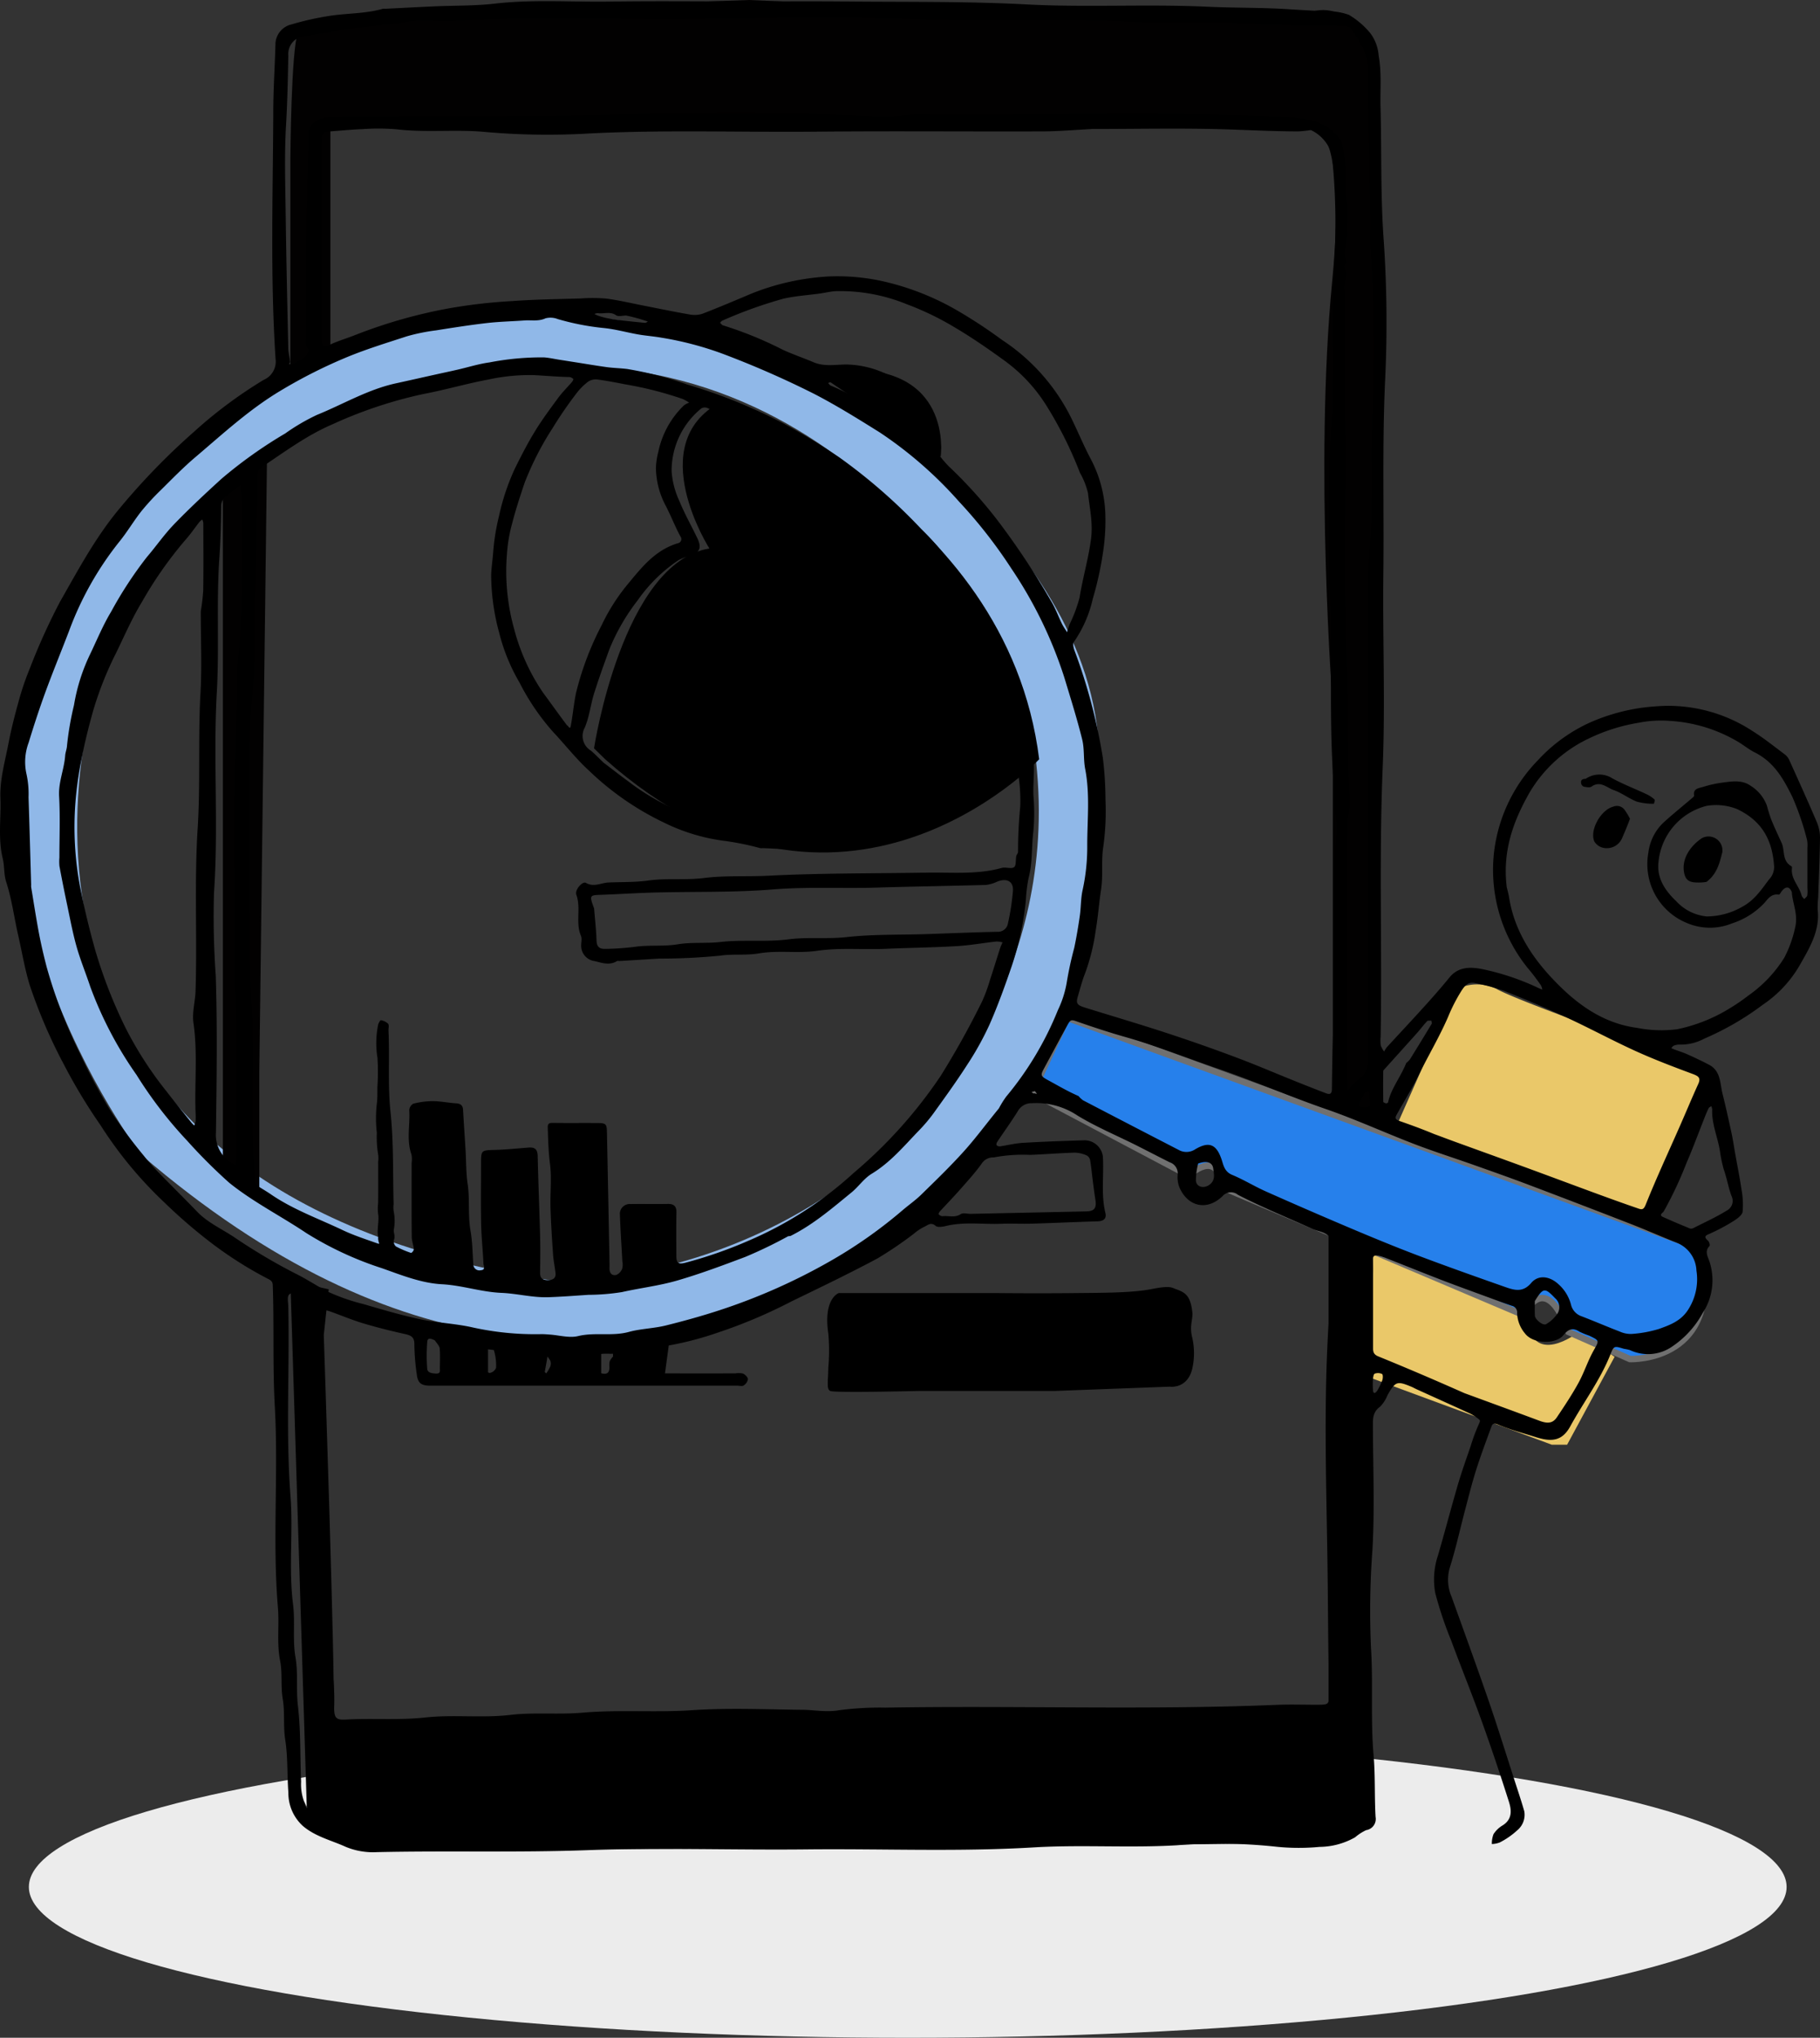 <svg xmlns="http://www.w3.org/2000/svg" width="283.704" height="317.486" viewBox="0 0 283.704 317.486"><rect x="0" y="0" width="283.704" height="317.486" fill="#333333" stroke="none"/><defs><style>.a{fill:#ececec;}.b{fill:#eac869;}.c{fill:#90b8e8;}.d{fill:#2680eb;stroke:#707070;}.e{fill:#020101;}</style></defs><g transform="translate(13619.5 17418.486)"><g transform="translate(-13619.5 -17418.486)"><path d="M8548.02,2103.219l.678,4.719,6.662,1.016v-5.737Z" transform="translate(-8461.646 -1893.54)"></path><ellipse class="a" cx="137" cy="23.5" rx="137" ry="23.5" transform="translate(4.5 270.486)"></ellipse><path class="b" d="M8873.82,2088.78v19.533l27.844,10.27h2.4l7.4-13.693-5.66-3.826s-7.4,5.84-8.054-2.618Z" transform="translate(-8659.778 -1893.5)"></path><path class="b" d="M8883.4,1996.988l9.713-21.94a6.919,6.919,0,0,1,6.194,0c3.015,1.7,20.429,7.9,20.429,7.9l13.4,6.35-5.526,14.251-4.186,8.984-36.169-13.011Z" transform="translate(-8665.975 -1820.946)"></path><path class="c" d="M8347.883,1813.87l8.151,4.326c-9.033,19.073-20.543,87.845,68.463,101.02,0,0,37.895,1.18,63.012-33.033l8.371,4.523s-55.079,78.259-135.935,8.848C8359.945,1899.552,8325.41,1854.378,8347.883,1813.87Z" transform="translate(-8337.942 -1719.641)"></path><path class="c" d="M8364.034,1737.743l-6.7-5.649s30.957-70.059,115.776-37.418c0,0,45.825,24.382,46.486,60.563s-9.471,49.355-9.471,49.355l-7.49,10.225-8.373-7.276s20.827-21.954,14.789-56.463c-.917-5.242-4.113-10.164-6.416-16.094,0,0-28.2-53.484-86.144-37.95,0,0-29.963,4.916-45.6,28.9Z" transform="translate(-8348.216 -1637.118)"></path><path class="d" d="M8741.34,1999.4l24.382,12.89s4.57-4.43,5.224,1.812l47.02,19.935s3.267-7.45,6.967,2.618l9.578,4.229s15.021.6,10.885-17.318l-98.611-35.843Z" transform="translate(-8580.432 -1829.14)"></path><path d="M549.932,1418.445a35.079,35.079,0,0,0,4.924-.036c4.87-.721,9.755-.192,14.629-.323a33.88,33.88,0,0,1,4.566.367c1.688.188,1.6,1.7,1.864,2.758a9.3,9.3,0,0,1-.249,2.737c-.064.819-.041,1.645-.085,2.466a2.957,2.957,0,0,1-2.7,2.787c-2.375.157-4.753.348-7.131.363-1.785.013-3.6-.5-5.35-.3-4.68.534-9.36.288-14.038.308-2.772.01-5.544-.2-8.312-.381a8.393,8.393,0,0,1-2.315-.569c-1.775-.656-2.455-1.663-1.922-3.523a15.377,15.377,0,0,0,.326-3.89c.076-2.23,1.369-3.147,3.606-2.541a5.231,5.231,0,0,0,1.509.154c3.5-.111,6.989-.246,10.681-.375m-13.814,7.112c.456.448.859,1.207,1.375,1.288a35.59,35.59,0,0,0,5.35.425c9.6.036,19.2.017,28.795.017.395,0,.791-.025,1.183.006.706.056.96-.31,1.207-.911a10.154,10.154,0,0,0,.35-4.077,5.914,5.914,0,0,0-.377-1.571c-.231-.786-.878-.777-1.543-.755-7.569.24-15.146-.384-22.72.336-3.126.3-6.306.05-9.462.05-.92,0-1.99.286-2.722-.077-.824-.406-.866.021-1.032.434-.575,1.44-.387,2.96-.4,4.836Z" transform="translate(-451.22 -1148.455)"></path><path d="M767.533,1033.771c0,3.788-.479,4.494-4.149,4.171a180.9,180.9,0,0,0-19.153-.244c-3.156.054-6.346.077-9.487.381-1.66.161-3.312.215-4.968.319-.739.046-1.472.367-2.2.346-1.656-.046-3.311-.2-4.96-.37-.983-.1-1.922-1.334-2.026-2.818-.2-2.824-.266-5.653-.424-8.479-.046-.813.2-1.32,1.075-1.463a8.486,8.486,0,0,1,1.054-.288q8.589-.216,17.179-.39c2.036-.038,4.074.042,6.109-.019a57.818,57.818,0,0,0,7.514-.421c4.158-.676,8.31-.133,12.459-.315,1.076-.046,1.955,1.125,1.971,2.487.027,2.3.007,4.608.007,7.1m-12.037-7.689c-2.444.139-4.882.067-7.342.292-4.322.392-8.693.067-13.051.413-3.788.3-7.623.06-11.438.065-1.9,0-1.953.01-1.894,1.934.041,1.294.231,2.587.382,3.877.106.909.218,1.822.4,2.722.293,1.453.321,1.507,1.8,1.447,3.1-.125,6.2.215,9.318-.309,2.26-.379,4.614-.2,6.934-.373,5.253-.392,10.542.2,15.818-.411,2.4-.275,4.865.04,7.293-.073,1.934-.092,3.039-1.155,2.608-2.414-.614-1.8-.231-3.618-.37-5.423a4.972,4.972,0,0,0-.311-2.168c-.6-.936-1.46-.021-2.218.027-2.511.153-5.023.264-7.928.394Z" transform="translate(-585.526 -822.329)"></path><path class="e" d="M8451.071,1607.117v-37.1l25.585,1.2h125.7s7.666-4.261,4.871,24.416.107,66.278.107,66.278v61.014l6.181,4.211v-79.259l1.565-45.461-1.565-41.7c-.365-.154-2.591-8.979-9.461-7.2s-87.724-1.8-87.724-1.8l-51.391,1.8s-17.847.4-18.921,3.209-1.182,19.653-1.182,19.653v33.5Z" transform="translate(-8399.572 -1551.718)"></path><path class="e" d="M8444.84,1734.281l6.884-5.221-1.2,95.9v18.32l-5.68-4.174V1734.281Z" transform="translate(-8410.1 -1657.906)"></path><path d="M8561.58,1777.538s4.421-28.967,17.985-31.135c0,0-10.383-16.262,1.674-22.77,0,0,44.71,15.18,49.732,55.608,0,0-30.81,32.684-67.65,0Z" transform="translate(-8468.982 -1660.948)"></path><path d="M8654.75,1711.6l18.586,12.547s2.177-14.87-16.242-13.476Z" transform="translate(-8526.705 -1652.997)"></path><path d="M8444.84,2093.72l2.541,81.624s-.854,5.114,13.422,6.418,139.709-.42,139.709-.42l10.916-1.825.833-7.457.4-83.749-5.994-2.414v74.322l-68.761,1.078h-51.9l-30.514,2.442s-4.2,1.043-3.921-3.521-1.527-58.033-1.527-58.033l.766-7.122Z" transform="translate(-8399.573 -1894.189)"></path><path d="M8496.86,2021.1v-22.746h5.941l1.345,21.067v4.474l3.794,1.305V2004.88l6.986.746V2025.2l4.291.746-.9-20.322v-4.475h7.286v17.712l1.1,6.339,3.193-1.305-.7-6.246v-3.635h6.063l.824.932v8.949l-14.872,2.983-10.079-.932-9.582-2.051-4.692-.746Z" transform="translate(-8431.732 -1825.504)"></path><path d="M8504.42,2095.79v8.758h5.942v-7.819Z" transform="translate(-8434.288 -1889.234)"></path><path d="M8527.26,2101.011c.186,6.57.555,6.755,1.2,6.755h4.719s1.574-7.032.739-6.755S8527.26,2101.011,8527.26,2101.011Z" transform="translate(-8448.628 -1892.274)"></path><path d="M8571.769,2107.383s-.427-5.605,0-5.534,8.614-.783,8.614-.783l-.854,6.317Z" transform="translate(-8476.027 -1892.249)"></path><path d="M8676.882,2082.834s-2.439.813-1.626,6.3a29.539,29.539,0,0,1,0,5.294c-.029,2.286-.3,3.321.284,3.65s13.946,0,13.946,0h21.144l17.85-.667s2.746.427,3.517-2.821a10.981,10.981,0,0,0,0-4.767c-.5-1.917.135-2.9,0-4.054-.3-2.6-1.145-3.049-2.588-3.564-.66-.243-.895-.563-3.742,0-3.043.6-7.509.58-11.939.626-6.14.064-11.989,0-11.989,0h-24.855Z" transform="translate(-8546.138 -1881.369)"></path><g transform="translate(0 0.18)"><path d="M116.245.044c5.275,0,10.349-.043,15.424.009,9.425.1,18.869-.043,28.274.454,9.437.5,18.866-.076,28.28.365,4.29.2,8.582.111,12.852.4,1.881.125,3.764.213,5.647.323a9.141,9.141,0,0,1,3.554.544,12.761,12.761,0,0,1,3.306,2.824,6.592,6.592,0,0,1,1.322,3.5c.491,2.708.222,5.389.295,8.077.18,6.892-.006,13.8.493,20.673a187.4,187.4,0,0,1,.214,22.018c-.451,10.025-.15,20.035-.267,30.051-.116,10.067.313,20.149-.106,30.2-.583,13.972-.074,27.936-.318,41.9a6.044,6.044,0,0,0,.02,1.334,3.669,3.669,0,0,0,.521.936,4.536,4.536,0,0,1,.431-.673c1.976-2.154,3.979-4.285,5.938-6.451,1.306-1.445,2.595-2.911,3.821-4.417,1.394-1.719,3.319-1.658,5.165-1.29a39.042,39.042,0,0,1,8.729,2.944c.185.086.381.158.571.236a2.078,2.078,0,0,0-.2-.647,34.857,34.857,0,0,0-2.128-2.789,24.344,24.344,0,0,1-5.139-18.374,24.679,24.679,0,0,1,6.8-13.936,25.161,25.161,0,0,1,8.23-5.921,30.631,30.631,0,0,1,7.867-2.232,37.109,37.109,0,0,1,3.851-.31A24.009,24.009,0,0,1,273.2,113.73c1.756,1.1,3.373,2.4,5.031,3.64a2.314,2.314,0,0,1,.683.87c1.442,3.188,2.889,6.376,4.261,9.594a6.237,6.237,0,0,1,.529,2.456c-.034,3.146-.178,6.29-.285,9.435a13.407,13.407,0,0,0-.074,1.876c.342,3.135-1.166,5.742-2.644,8.325a18.717,18.717,0,0,1-5.9,6.425,43.994,43.994,0,0,1-9.122,5.285,7.692,7.692,0,0,1-3.806.936,2.329,2.329,0,0,0-.93.153c-.17.059-.288.256-.431.392.158.07.315.146.475.207.693.258,1.4.475,2.067.774,1.12.5,2.228,1.029,3.316,1.592,1.891.979,1.725,2.879,2.13,4.5.508,2.036.964,4.085,1.406,6.135.243,1.124.4,2.264.607,3.394.316,1.786.683,3.565.942,5.359a12.91,12.91,0,0,1,.185,3.525c-.072.544-.839,1.1-1.421,1.462a29.94,29.94,0,0,1-3.574,1.912c-.679.306-1.208.428-.395,1.155.192.172.34.7.226.822-.859.893-.176,1.748.046,2.57a9.311,9.311,0,0,1-1.106,7.868,14.864,14.864,0,0,1-4.694,5.179,6.606,6.606,0,0,1-6.656.591,6.931,6.931,0,0,0-.917-.191c-1.507-.457-1.581-.482-2.085.8-1.583,4.019-4.217,7.5-6.287,11.273-1.2,2.183-2.747,2.514-5.313,1.7-2-.633-4.037-1.166-5.952-1.973-.767-.323-.9-.038-1.054.39-.817,2.227-1.651,4.453-2.366,6.711-.647,2.046-1.164,4.132-1.713,6.206-.793,3-1.451,6.042-2.39,9a6.755,6.755,0,0,0,.3,4.566c1.943,5.415,3.919,10.818,5.794,16.252,1.394,4.044,2.655,8.131,3.971,12.2.529,1.641,1.082,3.273,1.555,4.927a3.137,3.137,0,0,1-1.09,2.954,12.085,12.085,0,0,1-2.755,1.91,3.79,3.79,0,0,1-1.214.237,4.183,4.183,0,0,1,.258-1.533,4.259,4.259,0,0,1,1.392-1.354c1.549-.947,1.436-2.356,1.022-3.667q-1.987-6.278-4.209-12.481c-1.525-4.235-3.222-8.413-4.788-12.634a60.254,60.254,0,0,1-2.492-7.415,11.792,11.792,0,0,1,.421-5.883c1.07-3.661,2.027-7.353,3.1-11.013.6-2.048,1.326-4.061,2.015-6.084a28.421,28.421,0,0,1,1.314-3.493c.207-.413.092-.518-.142-.69a7.574,7.574,0,0,0-1.252-.807c-2.781-1.279-5.578-2.531-8.366-3.8-.28-.126-.545-.285-.827-.4-2.23-.922-2.482-.828-3.7,1.3a5.469,5.469,0,0,1-1.16,1.809c-1.22.878-1.128,2.007-1.124,3.22.022,6.371.288,12.759-.076,19.112a127.454,127.454,0,0,0-.22,15.324c.347,5.566-.082,11.134.4,16.662.28,3.214.124,6.4.31,9.6a1.76,1.76,0,0,1-1.463,2.063,7.319,7.319,0,0,0-1.719,1.109,11.417,11.417,0,0,1-5.548,1.5,34.3,34.3,0,0,1-6.6-.012,84.106,84.106,0,0,0-15.659-.239c-7.435.438-14.867-.115-22.273.329-11.832.709-23.663.185-35.493.312-11.35.121-22.715-.294-34.049.119-10.97.4-21.929.065-32.889.31a11.083,11.083,0,0,1-4.851-.832c-2.231-1.016-4.683-1.571-6.638-3.22a6.91,6.91,0,0,1-2.291-5.229c-.212-2.746-.067-5.531-.491-8.242-.334-2.132-.034-4.266-.388-6.342-.341-2-.027-4.024-.409-5.956-.548-2.768-.113-5.52-.343-8.265-.875-10.453.1-20.936-.486-31.379-.345-6.2-.1-12.391-.308-18.582-.018-.526.035-.9-.715-1.252a60.922,60.922,0,0,1-8.821-5.574,81.455,81.455,0,0,1-7.421-6.4,62.933,62.933,0,0,1-9.887-11.962,85.66,85.66,0,0,1-5.688-9.413A80.979,80.979,0,0,1,4.64,153.326c-.775-2.519-1.2-5.136-1.788-7.708-.642-2.8-1-5.663-1.894-8.425-.372-1.149-.243-2.437-.532-3.62-.76-3.122-.246-6.273-.363-9.406-.108-2.888.715-5.677,1.252-8.488.416-2.171.96-4.323,1.556-6.456a41.735,41.735,0,0,1,1.7-5.06A98.3,98.3,0,0,1,9.329,93.624c2.743-4.812,5.347-9.705,8.907-14.093A106.477,106.477,0,0,1,30.225,67.107,70.248,70.248,0,0,1,41.113,59a3.094,3.094,0,0,0,1.842-3.265c-.846-12.936-.4-25.892-.354-38.837.012-3.439.254-6.9.341-10.356a3.23,3.23,0,0,1,2.526-2.925A44.391,44.391,0,0,1,51.52,2.273c2.7-.4,5.48-.317,8.128-1.076a1.86,1.86,0,0,1,.4-.006c2.549-.126,5.1-.266,7.647-.378C70.843.674,74.018.747,77.138.387,83.093-.3,89.052.159,95.006.07c7.012-.106,14.025-.025,21.239-.025M99.216,213.8c1.945-.1,2.014-.195,1.568-1.962-.061-.239-.03-.644.128-.757a2.008,2.008,0,0,1,1.046-.3c.075,0,.2.5.255.776a3.107,3.107,0,0,1,.008.571c.037,1.656.037,1.663,1.806,1.669q5.308.009,10.617,0a3.084,3.084,0,0,1,1.185.032c.34.159.749.568.76.882a1.456,1.456,0,0,1-.673.97c-.219.151-.647.029-.979.029q-23.938,0-47.875,0c-1.435,0-1.94-.416-2.1-1.8a35.281,35.281,0,0,1-.37-4.62c.023-1.14-.508-1.413-1.506-1.633-2.181-.482-4.352-1.023-6.486-1.663-1.763-.532-3.461-1.254-5.2-1.868-1-.354-1.486-.109-1.666.843a5.04,5.04,0,0,0-.009,1.145c.181,4.024-.172,8.043.327,12.084.468,3.8-.127,7.661.425,11.5.408,2.845.06,5.74.357,8.636.475,4.631.332,9.319.5,13.98a40.286,40.286,0,0,0,.316,6.547,36.553,36.553,0,0,1,.44,7.091c0,1.709.475,1.853,1.945,1.772,4.08-.222,8.158.134,12.262-.317,4.378-.482,8.824.119,13.253-.4,3.715-.438,7.484-.021,11.253-.35,5.654-.493,11.36,0,17.059-.384s11.479-.122,17.221-.063c1.894.019,3.719.407,5.695.071a48.138,48.138,0,0,1,7.23-.408c20.374-.35,40.757.405,61.13-.438,2.133-.088,4.272,0,6.41-.015,1.513-.01,1.6-.1,1.641-1.441.008-.254.006-.508,0-.765-.168-6.956-.168-13.917-.277-20.873-.19-12.364-.593-24.748.246-37.118.207-3.045-.092-6.122.1-9.17.066-1.071.641-2.189.152-3.212-.517-1.078-1.887-1.126-2.891-1.581-3.848-1.749-7.781-3.329-11.535-5.28a1.733,1.733,0,0,0-2.352.139c-2.408,2.413-5.472,1.758-6.794-1.33a4.389,4.389,0,0,1-.261-1.987,1.811,1.811,0,0,0-1.239-1.892c-1.76-.873-3.5-1.789-5.253-2.669-3.071-1.538-6.277-2.871-9.183-4.652a11.5,11.5,0,0,0-7.026-1.886,2.4,2.4,0,0,0-2.187,1.191c-1.021,1.647-2.166,3.225-3.243,4.84-.1.143-.164.416-.087.52a.674.674,0,0,0,.541.168c1.189-.171,2.366-.475,3.557-.545,3.146-.185,6.3-.3,9.448-.392a2.881,2.881,0,0,1,3.01,2.509c.189,2.939-.315,5.9.4,8.83.2.811-.253,1.254-1.2,1.282-3.419.1-6.833.262-10.251.363-1.6.046-3.207-.042-4.8.019-2.883.111-5.79-.349-8.653.354-.5.123-1.27.231-1.558-.024-.777-.686-1.308-.027-1.854.176a7.9,7.9,0,0,0-1.548,1.046,60.582,60.582,0,0,1-5.732,3.883c-4.378,2.333-8.86,4.487-13.334,6.653a78.854,78.854,0,0,1-11.5,4.87A50.476,50.476,0,0,1,103,209.658c-2.641.3-5.221,1.105-7.923,1.086a10.067,10.067,0,0,0-1.2.008c-.907.1-.9.748-.878,1.405s-.178,1.428.834,1.648c.785.172,1.135-.084,1.171-.908a4.005,4.005,0,0,1,.022-.95,3.011,3.011,0,0,1,.508-.751,5.6,5.6,0,0,1,.658.751c.088.141.028.375.013.564-.074.97.4,1.379,1.405,1.3.4-.032.8-.006,1.6-.006M170.137,19.929c-2.549.128-5.1.357-7.647.365-11.751.04-23.5-.072-35.254.043s-23.524-.315-35.293.277a110.867,110.867,0,0,1-16.262-.227c-4.582-.444-9.236.133-13.853-.42a35.24,35.24,0,0,0-5.405-.021c-1.75.062-3.495.252-5.243.363-.72.046-1.082.356-1.052,1.06.014.318,0,.637,0,.956v29.63a5.8,5.8,0,0,0,.014,1.144c.116.566.231.945,1.093.522,1.363-.669,2.885-1.092,4.283-1.659A78.416,78.416,0,0,1,69.771,47.9,82.42,82.42,0,0,1,79.88,46.727c3.54-.258,7.1-.3,10.649-.405a25.285,25.285,0,0,1,4,.025c1.987.259,3.946.731,5.916,1.115,2.339.456,4.672.947,7.022,1.349a4.016,4.016,0,0,0,2.011-.1C112.11,47.7,114.7,46.591,117.3,45.5a38.052,38.052,0,0,1,11.883-2.606,32.63,32.63,0,0,1,9.732,1.063,41.138,41.138,0,0,1,10.37,4.28,76.521,76.521,0,0,1,6.873,4.519A31.094,31.094,0,0,1,166.72,64.421c1.188,2.329,2.153,4.764,3.39,7.069a19.712,19.712,0,0,1,2.193,8.489,32.373,32.373,0,0,1-.263,5.2,53.13,53.13,0,0,1-1.7,7.96,19.184,19.184,0,0,1-2.933,6.688c-.207.277-.079.881.062,1.279a86.826,86.826,0,0,1,4.443,16.778,55.2,55.2,0,0,1,.413,6.528,40.519,40.519,0,0,1-.338,7.3c-.352,2.21-.007,4.466-.355,6.73-.323,2.107-.468,4.246-.837,6.37a31.948,31.948,0,0,1-1.64,6.628c-.468,1.155-.766,2.375-1.124,3.57-.343,1.142-.175,1.4,1.127,1.808,4.238,1.313,8.5,2.57,12.71,3.949q5.43,1.777,10.776,3.785c3.044,1.137,6.027,2.42,9.039,3.631,1.593.639,3.188,1.274,4.79,1.888.569.218,1.132.447,1.144-.567.05-3.9.116-7.795.309-11.7.477-9.621-.391-19.27.449-28.9a25.026,25.026,0,0,0-.354-3.089c-.092-2.435-.222-4.869-.34-7.3-.429-8.732-.024-17.473-.353-26.223a262.86,262.86,0,0,1,.2-26.413c.508-8.019-.03-16.072.389-24.119a102.958,102.958,0,0,0-.3-17.808,6.1,6.1,0,0,0-3.238-3.848,1.362,1.362,0,0,0-.423.043c-.577.053-1.155.149-1.735.147-3.555-.01-7.1-.185-10.653-.305-7-.236-14.019-.07-21.431-.07M155.713,172.5a14.626,14.626,0,0,1,1.143-1.835,50.3,50.3,0,0,0,8.045-13.452,16.216,16.216,0,0,0,1.367-4.219,54.423,54.423,0,0,1,1.181-5.474c.352-1.657.632-3.33.873-5.006.193-1.34.145-2.726.442-4.039a31.4,31.4,0,0,0,.717-6.952c0-3.959.446-7.934-.32-11.887-.293-1.512-.1-3.12-.467-4.606-.8-3.226-1.806-6.413-2.769-9.6a66.743,66.743,0,0,0-8.244-16.987,75.627,75.627,0,0,0-8.212-10.5A63.043,63.043,0,0,0,137.147,67.2c-3.347-2.091-6.688-4.175-10.212-6a146.422,146.422,0,0,0-14.306-6.267,50.988,50.988,0,0,0-9.527-2.5c-1.188-.213-2.4-.294-3.591-.5-1.792-.314-3.557-.817-5.359-1a39.5,39.5,0,0,1-7.212-1.4,3.073,3.073,0,0,0-1.91-.115c-1.09.505-2.178.253-3.264.331-1.946.139-3.9.181-5.839.4-2.648.307-5.283.718-7.914,1.139a30.192,30.192,0,0,0-4.6.934c-3.034.991-6.082,1.922-9.055,3.131a78.137,78.137,0,0,0-10.68,5.373C38.846,63.618,34.752,67.406,30.512,71c-1.894,1.6-3.629,3.384-5.389,5.126a37.382,37.382,0,0,0-3.081,3.338c-1.212,1.534-2.2,3.231-3.434,4.747a49.852,49.852,0,0,0-7.844,13.918C9.432,101.609,8,105.062,6.745,108.575c-.816,2.293-1.568,4.609-2.276,6.936a8.625,8.625,0,0,0-.352,4.857,14.5,14.5,0,0,1,.332,3.681c.151,4.534.274,9.069.407,13.6a2.876,2.876,0,0,0,0,.382c.4,2.39.76,4.787,1.212,7.168.335,1.764.747,3.518,1.2,5.259a77.133,77.133,0,0,0,5.23,13.6,90.638,90.638,0,0,0,4.822,8.981,81.573,81.573,0,0,0,5.059,6.8,35.182,35.182,0,0,0,2.516,2.829c1.915,1.982,3.891,3.91,5.8,5.9,1.622,1.7,3.766,2.665,5.7,3.934a90.026,90.026,0,0,0,9.72,5.77c1.73.847,3.309,1.929,5,2.8a31.141,31.141,0,0,0,5.561,1.933c2.911.847,5.824,1.713,8.79,2.346,2.6.554,5.3.665,7.9,1.216a45.266,45.266,0,0,0,10.925,1.118c.457-.013.917.029,1.374.061,1.489.1,3.074.572,4.447.239,2.628-.633,5.3.067,7.911-.647,1.873-.512,3.89-.537,5.781-1.008,2.813-.7,5.6-1.47,8.37-2.377a93.1,93.1,0,0,0,17.458-7.77,72.584,72.584,0,0,0,11.044-7.792c.967-.828,2.03-1.563,2.934-2.449,2.258-2.208,4.537-4.406,6.643-6.745,1.87-2.075,3.519-4.332,5.465-6.7m57.5-8.6c0-20.71-.046-41.419.032-62.129.02-5.553-.168-11.1.282-16.671.541-6.674.146-13.4.375-20.1a221.767,221.767,0,0,0-.271-26.412c-.124-1.456,0-2.93-.02-4.4-.126-7.849-.307-15.7-.372-23.547-.022-2.515-1.31-4.457-2.68-6.4a1.47,1.47,0,0,0-1.022-.359c-4.552-.141-9.1.006-13.661-.326-6.733-.489-13.5,0-20.27-.363-10.54-.558-21.113-.007-31.682-.374-12.2-.423-24.436-.189-36.654-.073-12.164.116-24.335-.479-36.494.334-2.326.156-4.722-.263-7,.1-2.7.428-5.436.708-8.139.979-2.68.268-5.26.9-7.9,1.269a2.819,2.819,0,0,0-2.8,3.076c-.069,3.582-.139,7.158-.349,10.741-.277,4.7-.117,9.428-.056,14.143.089,6.893.248,13.786.4,20.679.015.7.2,1.4.277,2.1.014.128-.107.269-.166.4.181,0,.4.071.536,0a10.137,10.137,0,0,0,1.914-1.1c.337-.282.722-1.053.581-1.222-.638-.766-.326-1.59-.332-2.365-.036-5.036-.071-10.069,0-15.1.071-5.428.277-10.855.37-16.283.02-1.155.8-1.667,1.663-2.065a5.2,5.2,0,0,1,2.023-.4c13.5-.239,27,0,40.5-.277,14.956-.31,29.937-.541,44.906.231,2,.1,4.029-.351,6.042-.331,18.841.189,37.688-.482,56.524.355a23.691,23.691,0,0,1,4.913.644,7.818,7.818,0,0,1,3.536,2.053c1.155,1.058,1.214,2.5,1.358,3.852.228,2.168-.1,4.347.365,6.542.334,1.592-.032,3.307.092,4.956.12,1.56-1.092,3.1-.028,4.656-1.178.622.277,1.453-.214,2.285a5.514,5.514,0,0,0-.18,2.592c-.01,6.563-.088,13.128.012,19.69.192,12.437-.357,24.873.316,37.314.389,7.2-.024,14.424.435,21.633.092,1.464-.346,2.951-.351,4.428q-.046,19.4-.014,38.808c0,.753.056,1.506.086,2.259a10.382,10.382,0,0,1,1.574-1.635c1.436-.968,1.727-2.279,1.541-4.186M88.8,285.689c2.348-.128,4.7-.384,7.044-.352a94.293,94.293,0,0,1,10.06.277,88.834,88.834,0,0,0,11.642.425c5.821-.073,11.633.071,17.466-.258,9.538-.534,19.109-.088,28.675-.37,13.675-.4,27.371-.119,41.059-.082a10.073,10.073,0,0,0,5.821-1.411c.99-.64,1.519-1.174,1.454-2.306-.168-3-.431-6.013-.385-9.017.185-12.118-.373-24.234.319-36.356.515-9.044-.3-18.115.4-27.178.337-4.372.064-8.789.056-13.184a2.309,2.309,0,0,0-2.372-2.344c-.508-.029-.851-.023-.851.662a51.207,51.207,0,0,1-.305,5.592c-.386,3.545-.276,7.152-.359,10.724a186,186,0,0,0,.208,20.3c.477,5.525-.146,11.108.451,16.661.343,3.179-.166,6.382.351,9.6a41.21,41.21,0,0,1,.064,7.443c-.052,2.164-1.226,3.161-3.49,3.214-9.291.218-18.578-.139-27.881.291-12.412.572-24.859-.3-37.288.436-6.808.4-13.637-.212-20.469.348-5.524.453-11.1-.017-16.658.388-6.6.48-13.231-.126-19.866.367-6.459.48-12.969.34-19.458.453-1.935.035-3.872.023-5.809,0a33.451,33.451,0,0,1-6.851-.35c-1.305-.287-2.039-.813-2.086-2.025-.07-1.8-.17-3.592-.327-5.392-.293-3.373-.025-6.772-.448-10.164-.333-2.665,0-5.359-.345-8.066-.45-3.539-.185-7.145-.41-10.732-.413-6.621-.345-13.271-.487-19.909-.008-.359-.128-.717-.166-1.076a16.945,16.945,0,0,1-.205-2.4,15.483,15.483,0,0,1,.382-2.327A6.572,6.572,0,0,0,48.066,206a8.9,8.9,0,0,0-.541-3.188,2.815,2.815,0,0,0-2.018-1.489c-.907.073-.588,1.239-.571,1.954.225,9.887-.407,19.777.347,29.666.427,5.6-.312,11.239.4,16.856.347,2.726-.1,5.493.38,8.256.422,2.453.079,4.973.373,7.489.462,3.927.334,7.914.5,11.873a7.66,7.66,0,0,0,.458,3.061c.416.826.63,1.856,1.848,2.346a48.6,48.6,0,0,1,4.337,2.472,9.205,9.205,0,0,0,5.306,1.191c1.674-.164,3.373-.26,5.042-.344,6.345-.319,12.713.25,19.062-.42,1.781-.189,3.6-.029,5.805-.029m79.335-115.1a3.607,3.607,0,0,0,.715.666q7.426,3.87,14.869,7.709a2.462,2.462,0,0,0,2.6-.087c2.1-1.24,3.269-.852,4.093,1.538.3.882.44,1.94,1.654,2.444,1.812.752,3.489,1.795,5.282,2.593q6.625,2.948,13.308,5.775c3.438,1.451,6.892,2.877,10.388,4.2,4.472,1.69,8.985,3.287,13.5,4.874,1.447.508,2.821.97,4.151-.6,1.114-1.313,2.864-1.059,4.2.157a6.414,6.414,0,0,1,2,3.229,2.533,2.533,0,0,0,1.647,1.807c2,.765,3.969,1.619,5.97,2.388a4.148,4.148,0,0,0,1.827.365,18.882,18.882,0,0,0,4.257-.776c1.719-.612,3.422-1.241,4.528-2.954a8.749,8.749,0,0,0,1.326-6.145,4.885,4.885,0,0,0-3.009-4.31c-2.449-.964-4.858-2.029-7.313-2.983q-7.967-3.1-15.963-6.119c-2.809-1.063-5.646-2.06-8.479-3.063-3.067-1.086-6.175-2.068-9.208-3.234-4.634-1.778-9.148-3.851-13.838-5.471-5.689-1.965-11.184-4.375-16.883-6.319-4.764-1.624-9.434-3.5-14.3-4.879-2.427-.689-4.828-1.473-7.209-2.3-1.331-.462-1.317-.546-1.967.647-1.144,2.094-2.264,4.2-3.4,6.3-.765,1.412-.758,1.39.841,2.258,1.354.735,2.676,1.525,4.413,2.288m66.713-32.694c.134.585.3,1.164.4,1.756.76,4.848,3.28,8.923,6.587,12.467,3.584,3.84,7.749,7.094,13.371,7.846a19.473,19.473,0,0,0,6.263.208,25.434,25.434,0,0,0,8.332-3.355,29.822,29.822,0,0,0,2.772-1.914,20.272,20.272,0,0,0,5.581-5.89,18.479,18.479,0,0,0,1.685-4.705c.467-1.929-.321-3.532-.508-5.28-.008-.063.018-.135,0-.19-.377-.909-.894-.987-1.541-.231-.172.2-.367.617-.489.6-1.158-.191-1.7.642-2.25,1.285a11.945,11.945,0,0,1-5.036,3.184,9.13,9.13,0,0,1-7.112-.077,9.908,9.908,0,0,1-5.952-10.905,7.792,7.792,0,0,1,2.125-4.487c1.432-1.36,3-2.59,4.508-3.884.194-.168.525-.4.5-.561-.182-1.082.707-1.136,1.38-1.335a17.759,17.759,0,0,1,2.726-.633c1.589-.208,3.292-.554,4.682.435a6.144,6.144,0,0,1,2.578,3.161,22.162,22.162,0,0,0,.693,2.208c.493,1.205,1.06,2.383,1.591,3.574s.032,2.779,1.525,3.609c.072.04.092.231.076.342-.189,1.62,1.14,2.746,1.5,4.188.054.217.27.4.413.594.166-.189.431-.359.475-.571a5.425,5.425,0,0,0,.022-1.142c0-2.1,0-4.2,0-6.3a4.575,4.575,0,0,0-.076-1.308,43.234,43.234,0,0,0-2.248-6.565c-1.4-2.84-2.853-5.452-5.886-6.976-.887-.445-1.663-1.085-2.51-1.6a23.6,23.6,0,0,0-10.765-3.313,17.848,17.848,0,0,0-4.848.3,28.412,28.412,0,0,0-9.062,3.127,21.4,21.4,0,0,0-7.873,7.669c-2.554,4.453-4.269,9.108-3.612,14.686m-11.219,38.623c1.092.4,2.182.815,3.277,1.213,3.63,1.319,7.266,2.623,10.893,3.951,3.742,1.37,7.473,2.769,11.213,4.141,2.13.781,4.265,1.55,6.413,2.285.611.21.821.073,1.128-.693,1.653-4.117,3.532-8.152,5.321-12.22.955-2.171,1.861-4.358,2.843-6.514.435-.958.022-1.224-.878-1.559-2.985-1.109-5.972-2.241-8.863-3.554-3.628-1.648-7.128-3.549-10.747-5.221-3.217-1.486-6.5-2.862-9.8-4.173a31.768,31.768,0,0,0-4.3-1.166c-1.118-.27-1.611.075-2.294,1.109a26.642,26.642,0,0,0-2.122,4.13c-1.376,3.171-3.154,6.138-4.67,9.231-.97,1.978-2.154,3.86-3.228,5.793-.231.416-.554.875.231,1.148,1.8.624,3.584,1.271,5.575,2.1M146.3,70.594a18.066,18.066,0,0,0,1.571,1.859,71.947,71.947,0,0,1,7.522,8.305,118.541,118.541,0,0,1,8.455,12.729c.678,1.114,1.117,2.36,1.694,3.533.222.451.524.867.79,1.3.135-.418.252-.843.408-1.253a22.354,22.354,0,0,0,1.547-4.155c.488-3.049,1.375-6.013,1.78-9.094.331-2.518-.213-4.8-.473-7.192a11.861,11.861,0,0,0-1.254-3.152,61.533,61.533,0,0,0-5.267-10.53,25.093,25.093,0,0,0-6.336-6.82c-2.609-1.9-5.283-3.75-8.077-5.392a44.643,44.643,0,0,0-7.285-3.5,27.446,27.446,0,0,0-11.126-2.049c-.818.051-1.624.256-2.439.37-1.891.262-3.818.378-5.67.8a69.221,69.221,0,0,0-9.528,3.419c-.146.056-.249.216-.37.327.156.144.288.37.471.418a59.091,59.091,0,0,1,9.361,3.823c1.557.709,3.192,1.262,4.77,1.931,1.844.782,3.766.249,5.647.36a15.213,15.213,0,0,1,8.743,3.4,14.379,14.379,0,0,1,5.082,7.934c.21.817.693,1.586-.014,2.633m81.938,146.264c3.911,1.436,7.825,2.86,11.726,4.315,1.27.474,2.084.411,2.719-.535,1.178-1.75,2.35-3.511,3.36-5.349.886-1.61,1.441-3.384,2.334-4.99.912-1.631,1.02-1.585-.673-2.392a12.7,12.7,0,0,1-1.525-.625c-1.06-.7-1.793-.3-2.454.532-1.162,1.468-4.734,1.455-6.018-.254a5.2,5.2,0,0,1-1.22-3.134,1.063,1.063,0,0,0-.857-1.174c-1.218-.419-2.424-.864-3.63-1.31-2.414-.887-4.836-1.759-7.236-2.68-2.913-1.122-5.8-2.292-8.709-3.432a7.335,7.335,0,0,0-1.234-.378c-.535-.107-.851.021-.82.671.056,1.142.014,2.289.014,3.434,0,3.373.006,6.745,0,10.114,0,.647.024,1.145.827,1.472,4.418,1.8,8.805,3.675,13.4,5.715m42.473-91.01a8.849,8.849,0,0,0-4.718-.468,9.969,9.969,0,0,0-7.467,8.71c-.3,2.47.952,4.418,2.772,6.148a7.409,7.409,0,0,0,4.754,2.362,11.22,11.22,0,0,0,5.512-1.5c1.871-.986,2.977-2.638,4.165-4.232a2.848,2.848,0,0,0,.82-1.978c-.237-3.9-1.673-7.1-5.836-9.045m-115.8,54.3a2.125,2.125,0,0,0-1.937,1.031c-1.016,1.406-2.205,2.7-3.361,4.014-1.005,1.14-2.068,2.232-3.1,3.356-.115.126-.253.416-.2.462a.878.878,0,0,0,.586.294c.945-.113,1.923.292,2.86-.326.36-.238,1.037-.029,1.571-.04q9-.188,18.008-.384c1.267-.028,1.614-.521,1.4-1.859-.152-.961-.277-1.926-.4-2.891-.141-1.09-.239-2.186-.424-3.269a1.063,1.063,0,0,0-.55-.71,4.867,4.867,0,0,0-1.8-.422c-2.343.069-4.682.258-7.025.35a24.377,24.377,0,0,0-5.627.391m113.794,1.912a22.837,22.837,0,0,1-.545-2.449c-.268-2.34-1.38-4.539-1.266-6.942a1.657,1.657,0,0,0-.148-.508c-.139.107-.343.185-.411.323-.237.477-.437.97-.633,1.465-.937,2.361-1.809,4.749-2.823,7.08a59.8,59.8,0,0,1-3.557,7.558c-.1.167-.8.528-.116.837,1.39.627,2.8,1.219,4.211,1.8a.782.782,0,0,0,.557-.073c1.749-.885,3.544-1.7,5.2-2.726a1.688,1.688,0,0,0,.755-2.2c-.5-1.271-.693-2.65-1.224-4.173M144.494,68.492a11.5,11.5,0,0,1-.985-1.709,9.861,9.861,0,0,0-3.271-4.605,18.659,18.659,0,0,0-6.982-3.227,4.324,4.324,0,0,0-1.332.122c.249.27.5.541.747.809.089.092.225.165.273.274a2.494,2.494,0,0,1,.113.513c-.228.026-.508.146-.674.062-.878-.444-1.714-.963-2.6-1.4-.164-.081-.469.1-.709.162.135.135.245.317.409.4a39.41,39.41,0,0,1,3.958,1.917c3.366,2.14,7,3.927,9.881,6.719.428.416.859.535,1.168-.038m74.726,96.937a3.2,3.2,0,0,0,.559-.545q1.719-2.755,3.39-5.536c.074-.123-.02-.338-.036-.511-.228.023-.554-.038-.667.083-.554.591-1.036,1.247-1.577,1.851-1.641,1.838-3.3,3.663-4.947,5.5-.122.139-.31.293-.315.443q-.033,2.387.006,4.774c0,.087.273.2.435.241.092.02.3-.083.312-.158.459-2.14,1.9-3.835,2.839-6.138m-149.054,47.8c.933,1.1,2.218.356,3.317.573.1-.7.195-1.4.287-2.1a1.047,1.047,0,0,0,0-.377c-.126-.516-.123-1.355-.432-1.478a13.059,13.059,0,0,0-2.9-.6,1.008,1.008,0,0,0-.256.581c-.027,1.008-.012,2.015-.012,3.407m169.086-10.708c0,.763-.032,1.528.012,2.289.034.6,1.284,1.591,1.743,1.308a5.47,5.47,0,0,0,1.809-1.7,1.861,1.861,0,0,0-.407-2.35c-1.589-1.667-1.848-1.663-3.157.451M87.8,210.932c-1.016,2.183-.6,2.864,1.732,2.868h.4c1.808-.013,1.965-.216,1.894-1.948-.037-.91-.637-.929-1.273-.853a4.381,4.381,0,0,1-2.75-.067m-5.81,2.868c1.3-.537.277-1.61.581-2.384.07-.178-.107-.447-.185-.669-.007-.019-.125,0-.189-.008-.8-.124-1.607-.258-2.412-.378-.537-.08-.832.025-.816.669.073,2.732-.391,2.864,3.02,2.772m-14.224-5.162c-.453-.191-1.1-.541-1.167.22a27.1,27.1,0,0,0-.008,4.185c.044.669.7.736,1.329.776.794.052.643-.43.647-.849.006-1.016.055-2.033-.025-3.044-.03-.378-.373-.732-.774-1.289m119-27.536a11.237,11.237,0,0,0-.355,2.661c.1,1.021,1.24,1.278,2.112.647.978-.707.7-1.7.589-2.559-.124-.934-1.009-1.243-2.345-.749M76.978,210.163c-1.592-.222-1.593-.222-1.6,1.164a4.636,4.636,0,0,0,.037,1.51c.132.375.589.878.92.891a1.294,1.294,0,0,0,.993-.8,8.08,8.08,0,0,0-.349-2.772M97.613,48.984c-.532,0-1.22.2-1.566-.039-.935-.655-1.919-.185-2.858-.333a1.483,1.483,0,0,0-.535.133,5.381,5.381,0,0,0,.583.264,12.08,12.08,0,0,0,1.243.352c.614.127,1.235.24,1.859.314q2.093.25,4.194.445c.147.014.31-.129.466-.2-.175-.057-.348-.117-.524-.172a27.847,27.847,0,0,0-2.862-.765M84.191,212.843l.952.956a6.1,6.1,0,0,0,.631-1.059,1.323,1.323,0,0,0,0-.939,6.166,6.166,0,0,0-.827-1.063,6.522,6.522,0,0,0-.732.966c-.106.2-.019.5-.019,1.137m127.617-40.725a2.059,2.059,0,0,0,.679.248,3.045,3.045,0,0,0,1.076-.178c0-.785-.092-1.575-.166-2.364-.178.046-.441.039-.519.15a6.436,6.436,0,0,0-1.07,2.144m3,44.167a10.387,10.387,0,0,0,.667-1.426c.1-.31.124-.862-.05-.973a1.531,1.531,0,0,0-1.122-.05c-.164.046-.267.482-.282.746a11.762,11.762,0,0,0,0,1.879c.058.6.427.472.785-.176m-53.486-46.459-.53.124c.11.086.3.261.318.245C161.3,170.045,161.97,170.592,161.323,169.824Z" transform="translate(0 -0.002)"></path><path d="M159.5,427.113a69.663,69.663,0,0,1-6.577,3.166c-3.5,1.317-7.006,2.633-10.626,3.684-2.839.822-5.756,1.155-8.615,1.8a34.293,34.293,0,0,1-5.231.426c-2.079.139-4.16.3-6.243.37-2.457.08-4.865-.576-7.282-.675-3.168-.128-6.129-1.178-9.306-1.346s-6.253-1.4-9.292-2.48A52.931,52.931,0,0,1,84.5,426.572c-3.973-2.665-8.31-4.848-12.017-7.835a83.028,83.028,0,0,1-6.56-6.55,65.4,65.4,0,0,1-7.9-10.265,59.469,59.469,0,0,1-7.22-13.768c-.69-2.082-1.534-4.121-2.13-6.226-.6-2.135-1.007-4.324-1.466-6.5q-.636-3-1.2-6.025A7.405,7.405,0,0,1,46,368.071c0-3.188.134-6.378-.046-9.555-.125-2.209.794-4.207.946-6.34.038-.536.274-1.063.289-1.6a47.151,47.151,0,0,1,1.085-6.258,29.162,29.162,0,0,1,2.537-7.988c1.054-2.2,1.98-4.466,3.24-6.551a61.715,61.715,0,0,1,5.566-8.512c1.456-1.7,2.733-3.557,4.292-5.169,2.356-2.432,4.84-4.752,7.35-7.04a70.493,70.493,0,0,1,9.945-7.074,31.932,31.932,0,0,1,4.951-2.894c4.087-1.655,7.9-3.952,12.289-4.91,2.072-.452,4.14-.921,6.211-1.38,1.157-.257,2.317-.5,3.473-.767,1.638-.375,3.255-.894,4.915-1.116a42.573,42.573,0,0,1,8.476-.783c.818.054,1.626.244,2.439.37l2.438.383c1.625.255,3.247.53,4.877.758,1.076.15,2.167.164,3.25.3a54.278,54.278,0,0,1,9.39,2.433,82.928,82.928,0,0,1,14.827,5.983,100.64,100.64,0,0,1,8.887,5.388A86.871,86.871,0,0,1,180.374,316.9a44.218,44.218,0,0,1,7.987,10.585c1.07,2.069,2.495,3.982,3.452,6.092A74.335,74.335,0,0,1,196.3,345a11.54,11.54,0,0,1,.764,4.28.744.744,0,0,0,0,.379c1.4,2.864.62,5.9.777,8.862a31.662,31.662,0,0,1-.027,5.538c-.294,2.378-.1,4.794-.729,7.15a23.148,23.148,0,0,0-.427,3.465,46.939,46.939,0,0,1-2.182,10.226c-1.054,3.08-2.158,6.155-3.47,9.14a46.338,46.338,0,0,1-3.473,6.268c-1.671,2.608-3.5,5.128-5.313,7.649a25.14,25.14,0,0,1-2.316,2.716c-2.275,2.361-4.368,4.883-7.279,6.65-1.21.734-2.044,2.009-3.156,2.917-3,2.451-5.941,4.992-9.477,6.764-.1.054-.263.008-.5.1m-19.934-43.306-6.237.382c-.133.008-.3-.049-.4.009-1.166.716-2.31.288-3.483.005a2.4,2.4,0,0,1-2.1-2.226c-.046-.57.17-1.216-.039-1.709-.884-2.074.036-4.3-.717-6.4-.282-.789.976-2.147,1.482-1.857,1.262.724,2.351,0,3.508-.055,2.084-.092,4.153-.018,6.255-.31,2.839-.4,5.746-.022,8.646-.389,3.31-.418,6.69-.185,10.046-.357,8.008-.411,16.043-.346,24.066-.474h.4c3.973-.09,7.98.351,11.894-.739.614-.171,1.5.192,1.932-.115.362-.256.227-1.132.347-1.727.046-.225.27-.432.275-.65a71.006,71.006,0,0,1,.347-7.115,26.182,26.182,0,0,0-.341-5.186,2.183,2.183,0,0,0-.17-.5c-.142.12-.289.234-.424.361-.428.4-.881.785-1.271,1.219a24.094,24.094,0,0,1-8.5,5.8c-1.851.807-3.788,1.444-5.6,2.324a32.376,32.376,0,0,1-12.772,2.827c-3.667.179-7.364-.192-11.048-.319a2.38,2.38,0,0,1-.4,0,43.468,43.468,0,0,0-5.316-1.1,29.9,29.9,0,0,1-9.764-2.916,44.376,44.376,0,0,1-11.682-8.122c-2.011-1.843-3.688-4.016-5.562-6a36.578,36.578,0,0,1-5.223-7.689,29.354,29.354,0,0,1-3.152-7.729,34.729,34.729,0,0,1-1.254-9.074c.054-1.168.231-2.335.316-3.48a34.168,34.168,0,0,1,.9-5.6,35.639,35.639,0,0,1,2.48-7.428c.98-1.974,1.987-3.944,3.142-5.828,1.109-1.811,2.389-3.529,3.656-5.246.631-.855,1.409-1.611,2.106-2.423.113-.131.255-.416.2-.465a.98.98,0,0,0-.591-.3c-1.889-.038-3.773-.212-5.647-.306a30.665,30.665,0,0,0-7.069.71c-3.368.63-6.666,1.6-10.034,2.235A68.665,68.665,0,0,0,88.6,300.545c-3.976,1.694-7.406,4.25-10.949,6.612a1.763,1.763,0,0,0-.811,1.6c-.1,6.83-.2,13.659-.395,20.487-.119,4.217.163,8.424-.3,12.659-.5,4.5-.416,9.062-.466,13.6-.067,5.926-.1,11.853.007,17.778s-.078,11.866.277,17.817c.524,8.784-.259,17.612.5,26.408.052.6-.249,1.288.454,1.731.681.43,1.381.835,2.043,1.29,3.453,2.373,7.434,3.788,11.2,5.581,1.706.811,3.532,1.4,5.322,2.038.726.262.1-.078.219-1-.264-.776.151-2.511,0-3.444a7,7,0,0,1-.016-1.812c.027-2.166.006-4.333.006-6.5a3.614,3.614,0,0,0-.017-1.142,16.431,16.431,0,0,1-.193-3.31,19.967,19.967,0,0,1,0-4.528c.126-.927.062-1.819.1-2.818a33.874,33.874,0,0,0,0-4.319,14.319,14.319,0,0,1,.119-5.233c.069-.242.334-.658.4-.64a2.255,2.255,0,0,1,1.136.543c.192.251.046.732.063,1.109.2,4.215-.133,8.423.315,12.659.5,4.754.353,9.572.484,14.362a3.748,3.748,0,0,0,.02,1.141,7.436,7.436,0,0,1,0,2.886c-.022.479.274.962.013,1.594a1.024,1.024,0,0,0,.341.964,14.9,14.9,0,0,0,2.361,1.006.9.9,0,0,0,.422-.566c-.059-.658-.328-1.3-.334-1.956-.035-3.824-.017-7.647-.017-11.47a4.173,4.173,0,0,0-.02-1.331c-.809-2.28-.2-4.62-.347-6.923a1.232,1.232,0,0,1,.63-1.007,12.445,12.445,0,0,1,3.027-.4c1.215.01,2.425.261,3.641.342.732.046,1.053.338,1.09,1.035.113,2.115.267,4.227.391,6.342.1,1.734.063,3.456.323,5.2.354,2.394.023,4.86.45,7.291.3,1.706.3,3.459.433,5.189a.946.946,0,0,0,1.155.95c.823-.059.439-.682.425-1.019-.089-2.052-.318-4.1-.361-6.152-.065-3.121-.017-6.244-.017-9.367,0-2.2,0-2.148,2.222-2.212,1.75-.05,3.5-.238,5.243-.367,1.021-.075,1.347.392,1.368,1.34.092,4.154.268,8.305.374,12.459.049,1.91.019,3.822,0,5.734-.006.793.381,1.122,1.193,1.122.792,0,1.29-.281,1.208-1.094-.1-.97-.315-1.931-.381-2.9-.167-2.43-.327-4.863-.4-7.3-.067-2.292.21-4.614-.084-6.873-.243-1.87-.283-3.72-.343-5.585-.019-.575.151-.753.767-.744,2.337.033,4.674,0,7.011.019,1.294.012,1.422.152,1.448,1.432q.208,10.148.4,20.3c.006.319,0,.637,0,.956,0,.7.378,1.147,1.076.977a1.759,1.759,0,0,0,.9-.962,2.564,2.564,0,0,0,.027-1.134c-.128-2.434-.3-4.864-.382-7.3a1.525,1.525,0,0,1,1.642-1.645c1.936-.031,3.873.016,5.809-.019,1.025-.019,1.381.4,1.362,1.354-.043,2.23-.019,4.46-.012,6.691,0,1.143.277,1.386,1.319,1.139a68.046,68.046,0,0,0,9.92-3.449,57.93,57.93,0,0,0,16.421-10.584A72.888,72.888,0,0,0,183.36,402.1a131.983,131.983,0,0,0,6.457-11.6,24.09,24.09,0,0,0,1.231-3.335c.562-1.692,1.078-3.4,1.625-5.094a7.977,7.977,0,0,1,.348-.789,3.6,3.6,0,0,0-.932-.145c-2.1.231-4.18.607-6.283.729-3.678.213-7.367.254-11.05.416-3.55.154-7.094-.211-10.662.31-2.966.432-6.024-.115-9.046.4-1.972.339-4.01.061-6.047.351a94.1,94.1,0,0,1-9.437.458m-8.819-30.589c1.306.991,2.6,2,3.921,2.971a35.921,35.921,0,0,0,11.827,5.989,59.652,59.652,0,0,0,13.291,2.133c.517.02,1.032.08,1.547.125.965.084,2.044.468,2.864.18a13.838,13.838,0,0,1,3.067-.312,41.136,41.136,0,0,0,6.026-.895,93.977,93.977,0,0,0,9.015-3.213,35.866,35.866,0,0,0,11.3-7.245c1.474-1.393,2.554-2.6,1.067-4.521-.1-.123.022-.38-.018-.564a35.868,35.868,0,0,0-2.864-8.614,82.916,82.916,0,0,0-6.764-11.473,79.356,79.356,0,0,0-7.531-9.055c-1.976-2.017-4.195-3.82-6.329-5.7a20.132,20.132,0,0,0-2.674-2.149c-3.506-2.149-6.668-4.742-10.223-6.855a123.741,123.741,0,0,0-11.241-5.986,1.106,1.106,0,0,0-.941.04,12.516,12.516,0,0,0-4.655,9.781,13.033,13.033,0,0,0,1.21,4.656c.8,1.975,1.865,3.849,2.791,5.777.735,1.529.416,2.255-1.179,2.8a7.744,7.744,0,0,0-1.723.633,24.025,24.025,0,0,0-6.363,6.237,32.173,32.173,0,0,0-4.417,7.616c-.826,2.287-1.663,4.574-2.391,6.89-.554,1.766-.742,3.657-1.461,5.35a2.673,2.673,0,0,0,.938,3.588c.612.49,1.141,1.073,1.908,1.8M68.036,329.7a30.973,30.973,0,0,0,.382-3.28c.05-3.5.021-7.007.012-10.51a1.854,1.854,0,0,0-.155-.508,2.345,2.345,0,0,0-.42.335c-.764.97-1.452,2-2.282,2.913a61.655,61.655,0,0,0-6.71,9.59c-1.549,2.538-2.726,5.286-4.032,7.954a53.377,53.377,0,0,0-3.595,9.085c-.662,2.367-1.267,4.749-1.732,7.177a56.349,56.349,0,0,0-1.02,7.191,50.3,50.3,0,0,0,.647,12.5c.667,3.483,1.485,6.905,2.449,10.32a75.347,75.347,0,0,0,4.712,12.091A57.29,57.29,0,0,0,62.784,404.6c1.247,1.617,2.541,3.2,3.821,4.8a4.479,4.479,0,0,0,.422.408,3.249,3.249,0,0,0,.2-.662,8.746,8.746,0,0,0,.007-1.146c-.2-4.723.349-9.454-.34-14.183-.236-1.617.277-3.326.33-4.994.266-8.417-.207-16.833.326-25.263.447-7.059.05-14.16.445-21.242.227-4.066.041-8.152.041-12.613m57.1,17.78c.2,0,.439.785.581.043.33-1.731.466-3.5.84-5.218a46.879,46.879,0,0,1,3.976-10.464,30.646,30.646,0,0,1,3.965-6.26c2.2-2.64,4.305-5.425,7.943-6.507a.65.65,0,0,0,.367-1.045c-.851-1.565-1.483-3.237-2.31-4.815a12.9,12.9,0,0,1-1.513-5.891,11.654,11.654,0,0,1,.383-2.516,13.967,13.967,0,0,1,3.994-7.207,3.118,3.118,0,0,1,.8-.416,6.314,6.314,0,0,0-.959-.557,56.594,56.594,0,0,0-9.014-2.3c-1.42-.274-2.842-.557-4.276-.743a2.176,2.176,0,0,0-1.448.294,9.565,9.565,0,0,0-1.907,1.907,62.456,62.456,0,0,0-3.614,5.258,47.033,47.033,0,0,0-4.407,8.573c-.724,2.139-1.428,4.291-1.987,6.473a24.045,24.045,0,0,0-.8,4.838A33.383,33.383,0,0,0,116.9,332.5a31.782,31.782,0,0,0,4.5,9.883c1.2,1.617,2.364,3.269,3.742,5.1m4.207,28.488c.134,1.666.323,3.33.38,5,.033.952.4,1.355,1.4,1.32a43.111,43.111,0,0,0,4.645-.328c2.177-.31,4.411-.024,6.637-.391,2.168-.358,4.407-.1,6.637-.356,3.511-.4,7.081.04,10.635-.416,2.979-.383,6.006-.011,9.041-.348,4.107-.456,8.283-.331,12.428-.466,3.68-.12,7.359-.282,11.042-.36a1.576,1.576,0,0,0,1.618-1.094,37.423,37.423,0,0,0,.821-5.213c.133-1.519-.9-2.1-2.412-1.522a5.712,5.712,0,0,1-1.763.528c-5.679.164-11.361.242-17.04.416-5.413.165-10.818-.152-16.249.289-6.048.491-12.154.317-18.234.475-2.881.074-5.758.265-8.639.366-1.646.058-1.692.106-.948,2.11M73.65,394.322c-.134-2.749-.4-5.5-.377-8.249.131-13.449-.438-26.9.376-40.347.2-3.257-.113-6.507.323-9.786a96.627,96.627,0,0,0,.466-11.1c.067-4.139.026-8.279.006-12.419,0-.8-.122-1.6-.185-2.407-.7.537-1.428,1.046-2.09,1.622a1.96,1.96,0,0,0-.952,1.54c-.021,2.751-.1,5.5-.285,8.254-.475,6.936,0,13.893-.393,20.858-.588,10.373.286,20.781-.437,31.175a129.235,129.235,0,0,0,.272,13.024c.258,8.145.139,16.3.028,24.454a5.082,5.082,0,0,0,2.158,4.514,8.915,8.915,0,0,0,.792.477,3.577,3.577,0,0,0,.29-.97c.017-6.751.013-13.5.013-20.635m50.086,18.355c.134,3.571.259,7.143.4,10.714.121,3,.254,6,.416,9,.018.333.362.658.363.986,0,.818.8.629.956.493.774-.665,1.651-.3,2.464-.333,1.785-.072,1.8-.032,1.807-1.677q.015-5.816,0-11.634a4.18,4.18,0,0,0-.08-1.113,17.5,17.5,0,0,1-.122-7.264c.158-1.109-.194-1.214-.9-1.247-1.528-.076-3.064.01-4.6-.039-.676-.022-.775.258-.719.783.033.315.006.635.006,1.336m-16.027,4.971q-.2-3.455-.4-6.91c-.06-1.063-.108-2.125-.161-3.185-1.129-.013-2.258-.042-3.386-.035-1.611.012-1.709.05-1.648,1.611.173,4.34-.37,8.686.342,13.031a59.041,59.041,0,0,1,.431,7.095c.027.643.192,1.033.9,1.218,1.072.277,2.1.717,3.177.967a8.779,8.779,0,0,0,1.879.035c-.1-.516-.2-1.033-.291-1.552a4.3,4.3,0,0,1-.044-.554c-.134-3.195-.252-6.39-.416-9.583-.03-.589-.252-1.169-.386-2.135m11.612,5.733c-.134-1.6-.289-3.2-.394-4.8-.082-1.247-.1-2.5-.15-3.754l-4.169-.054a2.1,2.1,0,0,0-.4,0,1.265,1.265,0,0,0-.975,1.663,7.879,7.879,0,0,1,.072,1.5c.005,3.81-.022,7.623.021,11.43a9.632,9.632,0,0,0,.422,2.688,1.684,1.684,0,0,0,1.039,1.031c1.386.243,2.811.283,4.217.432.674.073.785-.245.716-.771a30.376,30.376,0,0,1-.384-3.08c-.061-1.967-.018-3.938-.018-6.289m16.628,9.369c.677-.128,1.351-.277,2.033-.378,2.555-.37,2.575-.386,2.575-2.874,0-.571.012-1.145,0-1.717-.036-1.38-.085-2.761-.129-4.143-1.525-.022-3.046-.073-4.568-.056-1.089.012-1.6.458-1.274,1.351.678,1.852.243,3.722.339,5.576a2.633,2.633,0,0,0,1.027,2.237Z" transform="translate(-36.74 -234.633)"></path><path d="M550.184,1418.437a36.312,36.312,0,0,0,5-.036c4.943-.717,9.9-.191,14.853-.323a35.061,35.061,0,0,1,4.636.365c1.714.187,1.627,1.694,1.894,2.744a9.077,9.077,0,0,1-.254,2.723c-.065.815-.042,1.636-.086,2.453a2.971,2.971,0,0,1-2.745,2.772c-2.411.157-4.826.346-7.24.361-1.812.014-3.659-.5-5.432-.3a132.235,132.235,0,0,1-14.253.306c-2.813.01-5.629-.2-8.439-.378a8.681,8.681,0,0,1-2.35-.566c-1.8-.652-2.492-1.656-1.951-3.5a14.976,14.976,0,0,0,.331-3.87c.077-2.217,1.39-3.13,3.661-2.526a5.417,5.417,0,0,0,1.532.153c3.548-.111,7.1-.245,10.844-.373m-14.024,7.081c.462.445.872,1.2,1.4,1.281a36.859,36.859,0,0,0,5.431.423c9.745.036,19.49.017,29.235.017.4,0,.8-.025,1.2.006.717.055.975-.308,1.226-.906a9.918,9.918,0,0,0,.355-4.055,5.789,5.789,0,0,0-.383-1.56c-.231-.78-.893-.772-1.566-.751-7.685.239-15.378-.383-23.067.334-3.174.3-6.4.05-9.606.05-.935,0-2.02.285-2.763-.077-.836-.4-.878.021-1.048.432C535.985,1422.138,536.176,1423.644,536.16,1425.515Z" transform="translate(-426.725 -1146.901)"></path><path d="M1245.313,657.885c-.4,1.113-.8,2.036-1.2,2.957a2.578,2.578,0,0,1-2.9,1.585,2.127,2.127,0,0,1-1.458-1.009c-.757-1.744,1.01-4.92,2.959-5.417a1.481,1.481,0,0,1,1.761.5A11.108,11.108,0,0,1,1245.313,657.885Z" transform="translate(-991.231 -530.507)"></path><path d="M1230.88,630.906a3.767,3.767,0,0,1,4.189-.061c1.713.924,3.552,1.63,5.321,2.46a4.943,4.943,0,0,1,1.23.82c.1.092-.088.671-.112.669a9.643,9.643,0,0,1-2.643-.336c-1.252-.487-2.346-1.364-3.61-1.8-1.072-.372-2.093-1.519-3.468-.534-.255.185-.785.072-1.174.005a.678.678,0,0,1-.416-.447C1230.113,631.279,1230.164,630.9,1230.88,630.906Z" transform="translate(-983.712 -509.742)"></path><path d="M1313.539,687.5a7.64,7.64,0,0,1-1.49.092c-1.3-.023-1.823-.462-2.016-1.672-.353-2.23,1.2-4.178,2.807-5.24a2.17,2.17,0,0,1,3.18,2.164C1315.594,684.529,1315.2,686.257,1313.539,687.5Z" transform="translate(-1047.536 -550.278)"></path></g></g></g></svg>